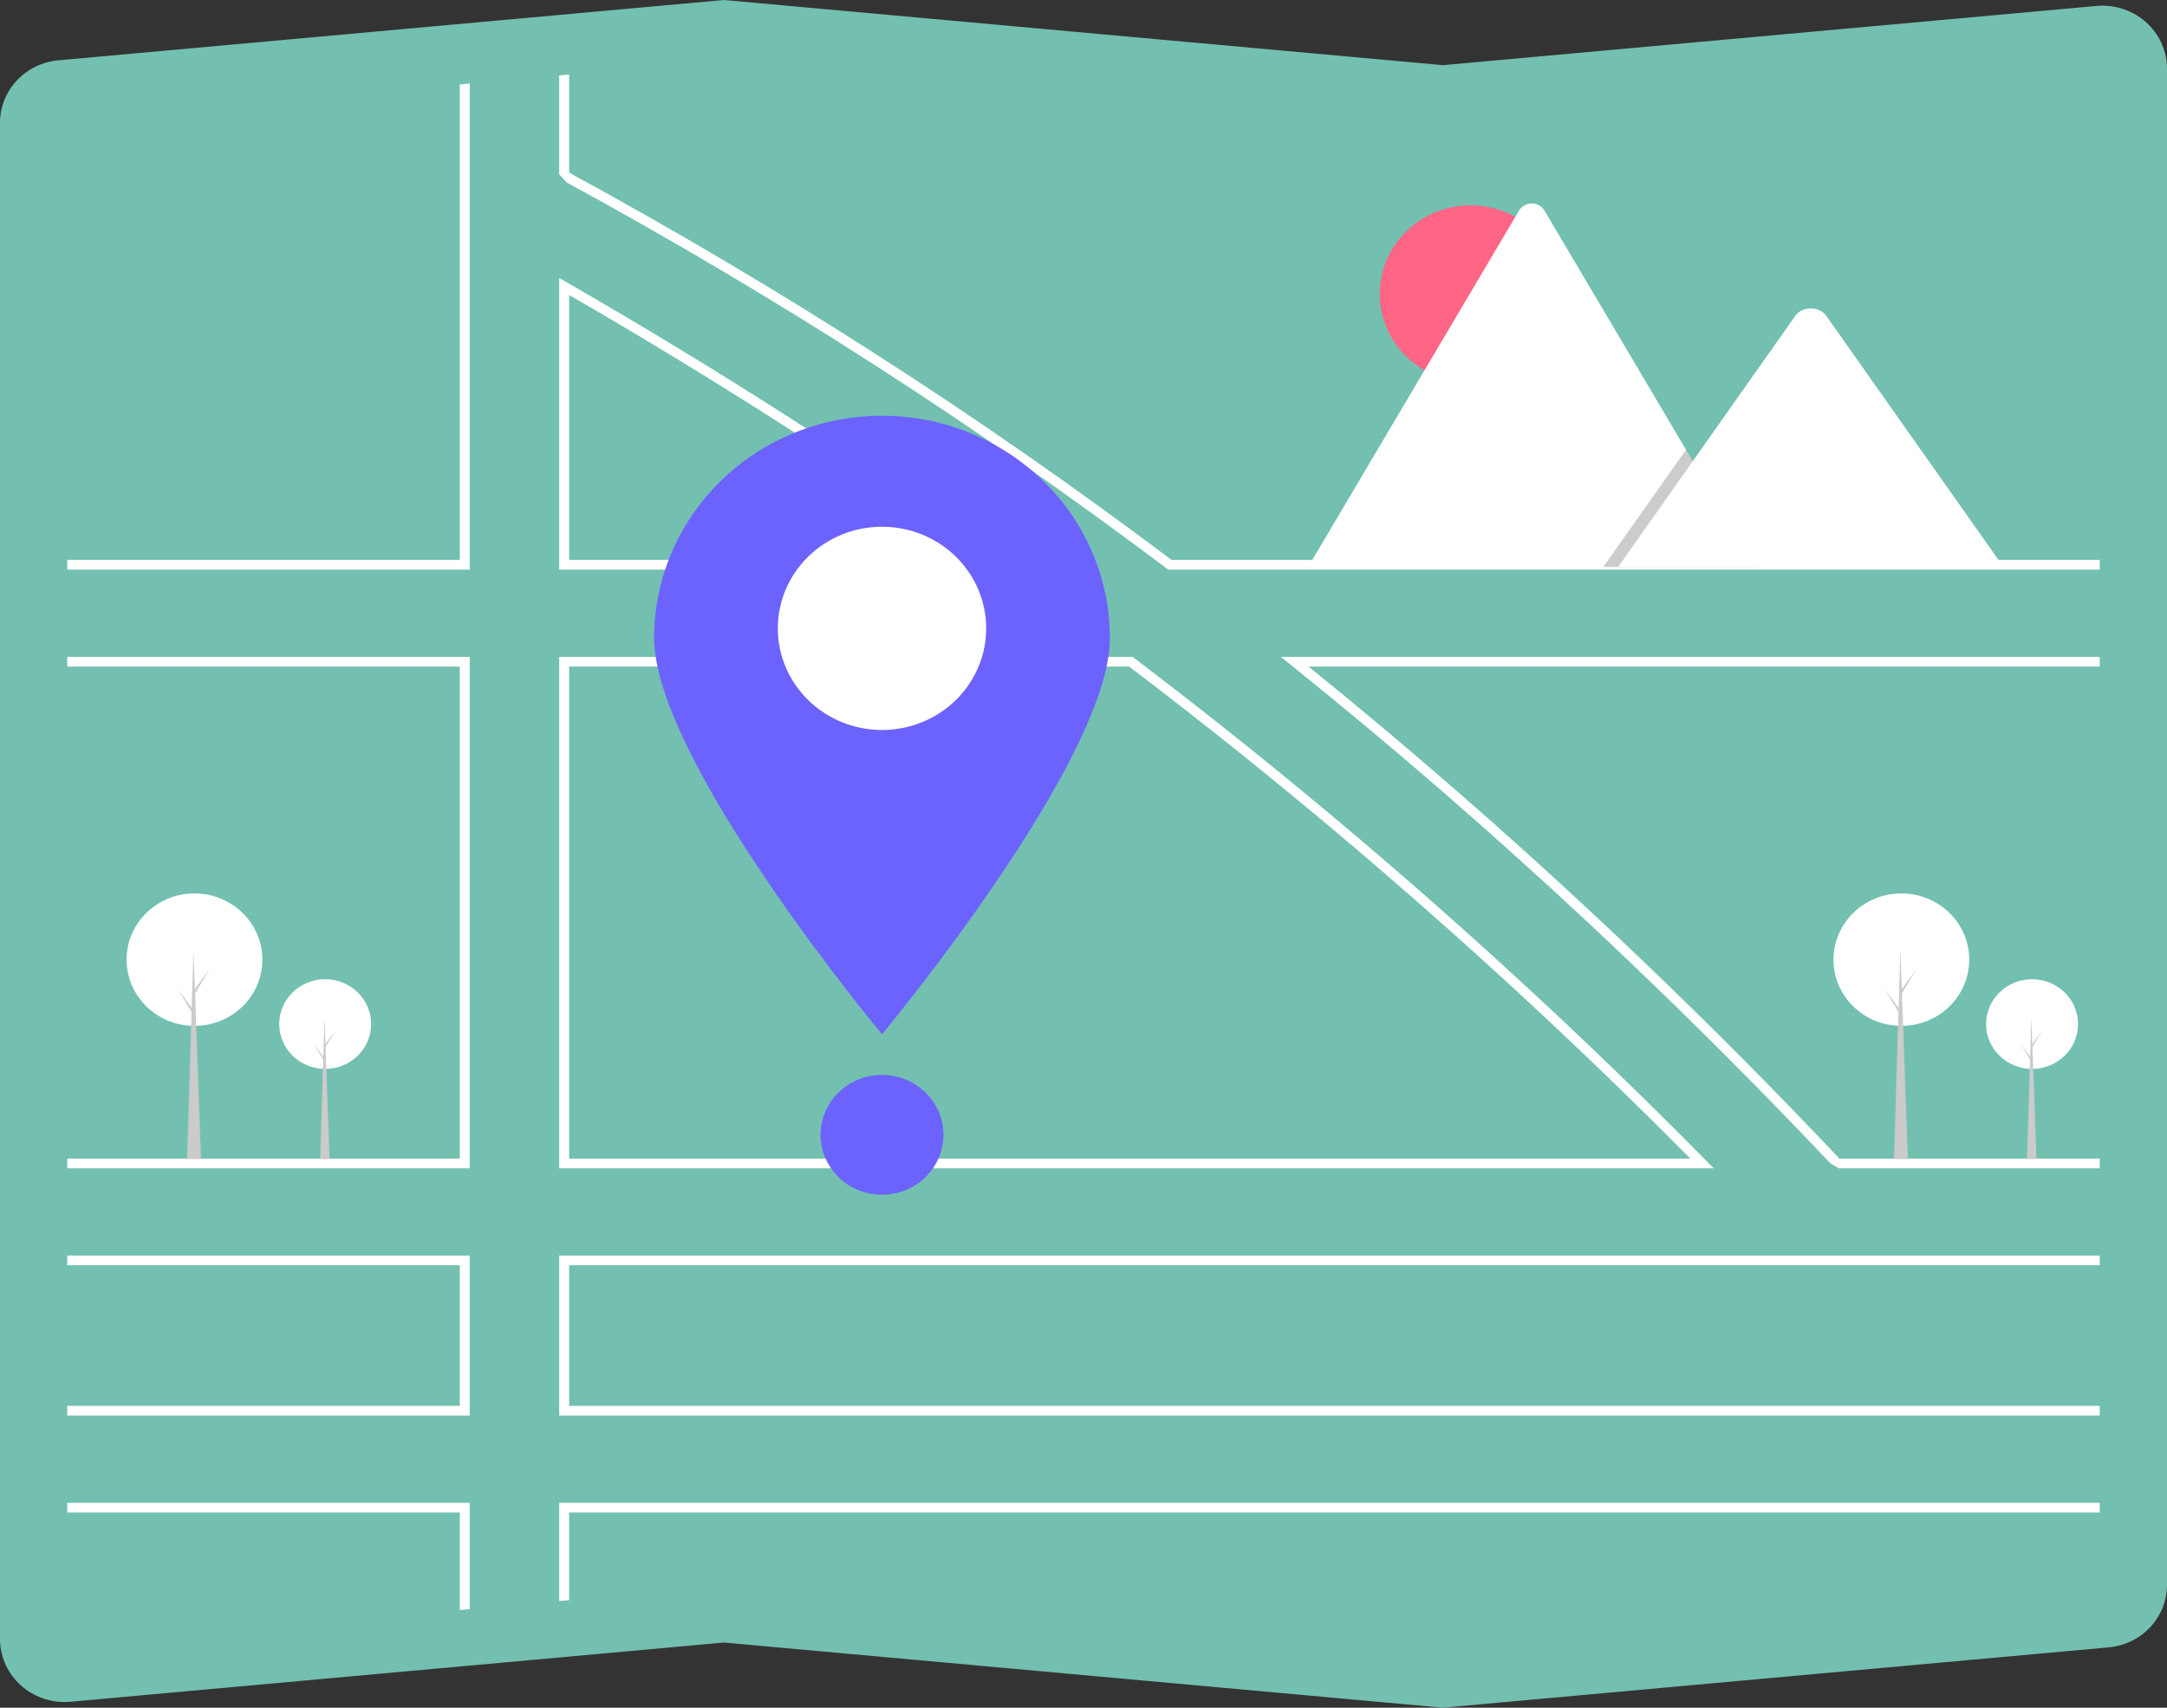 <svg width="477" height="376" viewBox="0 0 477 376" fill="none" xmlns="http://www.w3.org/2000/svg">
<rect x="0" y="0" width="477" height="376" fill="#333333" stroke="none"/>
<g clip-path="url(#clip0)">
<path d="M317.636 376L317.535 375.991L159.365 361.653L15.536 374.691C11.78 375.031 8.04 373.902 5.138 371.552C2.236 369.201 0.41 365.822 0.061 362.158C0.02 361.731 0 361.303 0 360.875V27.092C-0.014 23.63 1.304 20.289 3.694 17.73C6.084 15.172 9.371 13.582 12.905 13.276L159.365 0L159.466 0.009L317.636 14.347L461.464 1.309C465.22 0.969 468.96 2.098 471.862 4.448C474.764 6.799 476.59 10.178 476.939 13.842C476.98 14.269 477 14.697 477 15.125V348.908C477.014 352.369 475.696 355.711 473.306 358.269C470.916 360.828 467.629 362.418 464.095 362.724L317.636 376Z" fill="#73C0B0"/>
<path d="M220.484 123.483C189.867 101.724 157.652 81.092 124.743 62.162L123.091 61.212V125.415H223.202L220.484 123.483ZM125.279 123.28V64.953C156.586 83.024 187.241 102.631 216.475 123.28L125.279 123.28ZM375.437 255.426C362.195 241.993 348.611 228.866 334.684 216.046C330.845 212.507 326.982 208.997 323.095 205.516C299.374 184.254 274.873 164.032 249.592 144.852L249.297 144.627H123.091V257.236H377.22L375.437 255.426ZM125.279 255.101V146.762H248.547C272.924 165.265 296.642 184.803 319.699 205.377C323.702 208.947 327.678 212.546 331.627 216.174C345.432 228.833 358.914 241.808 372.073 255.101H125.279ZM375.437 255.426C362.195 241.993 348.611 228.866 334.684 216.046C330.845 212.507 326.982 208.997 323.095 205.516C299.374 184.254 274.873 164.032 249.592 144.852L249.297 144.627H123.091V257.236H377.22L375.437 255.426ZM125.279 255.101V146.762H248.547C272.924 165.265 296.642 184.803 319.699 205.377C323.702 208.947 327.678 212.546 331.627 216.174C345.432 228.833 358.914 241.808 372.073 255.101H125.279ZM220.484 123.483C189.867 101.724 157.652 81.092 124.743 62.162L123.091 61.212V125.415H223.202L220.484 123.483ZM125.279 123.28V64.953C156.586 83.024 187.241 102.631 216.475 123.28L125.279 123.28ZM220.484 123.483C189.867 101.724 157.652 81.092 124.743 62.162L123.091 61.212V125.415H223.202L220.484 123.483ZM125.279 123.28V64.953C156.586 83.024 187.241 102.631 216.475 123.28L125.279 123.28ZM375.437 255.426C362.195 241.993 348.611 228.866 334.684 216.046C330.845 212.507 326.982 208.997 323.095 205.516C299.374 184.254 274.873 164.032 249.592 144.852L249.297 144.627H123.091V257.236H377.22L375.437 255.426ZM125.279 255.101V146.762H248.547C272.924 165.265 296.642 184.803 319.699 205.377C323.702 208.947 327.678 212.546 331.627 216.174C345.432 228.833 358.914 241.808 372.073 255.101H125.279ZM14.809 276.448V278.583H101.214V309.537H14.809V311.672H103.401V276.448H14.809ZM123.091 330.885V352.515L125.279 352.317V333.019H462.192V330.885L123.091 330.885ZM462.192 278.583V276.448H123.091V311.672H462.192V309.537H125.279V278.583L462.192 278.583ZM257.884 123.28C215.913 91.688 171.588 63.19 125.279 38.023V16.409L123.091 16.606V38.388L124.776 40.195C170.897 65.294 215.041 93.704 256.844 125.19L257.14 125.415H462.192V123.28L257.884 123.28ZM101.214 123.28H14.809V125.415H103.401V18.389L101.214 18.586L101.214 123.28ZM462.192 144.627H281.927L284.284 146.517C306.479 164.337 328.271 183.236 349.66 203.216C352.701 206.055 355.731 208.917 358.75 211.803C373.779 226.132 388.516 240.93 402.959 256.195L404.762 257.236H462.192V255.101H404.9C390.614 239.987 376.018 225.31 361.112 211.072C358.132 208.222 355.14 205.391 352.137 202.581C331.211 182.989 309.839 164.383 288.02 146.762H462.192V144.627ZM14.809 330.885V333.019H101.214V354.495L103.401 354.297V330.885H14.809ZM14.809 144.627V146.762H101.214V255.101H14.809V257.236H103.401V144.627H14.809ZM220.484 123.483C189.867 101.724 157.652 81.092 124.743 62.162L123.091 61.212V125.415H223.202L220.484 123.483ZM125.279 123.28V64.953C156.586 83.024 187.241 102.631 216.475 123.28L125.279 123.28ZM375.437 255.426C362.195 241.993 348.611 228.866 334.684 216.046C330.845 212.507 326.982 208.997 323.095 205.516C299.374 184.254 274.873 164.032 249.592 144.852L249.297 144.627H123.091V257.236H377.22L375.437 255.426ZM125.279 255.101V146.762H248.547C272.924 165.265 296.642 184.803 319.699 205.377C323.702 208.947 327.678 212.546 331.627 216.174C345.432 228.833 358.914 241.808 372.073 255.101H125.279ZM220.484 123.483C189.867 101.724 157.652 81.092 124.743 62.162L123.091 61.212V125.415H223.202L220.484 123.483ZM125.279 123.28V64.953C156.586 83.024 187.241 102.631 216.475 123.28L125.279 123.28ZM375.437 255.426C362.195 241.993 348.611 228.866 334.684 216.046C330.845 212.507 326.982 208.997 323.095 205.516C299.374 184.254 274.873 164.032 249.592 144.852L249.297 144.627H123.091V257.236H377.22L375.437 255.426ZM125.279 255.101V146.762H248.547C272.924 165.265 296.642 184.803 319.699 205.377C323.702 208.947 327.678 212.546 331.627 216.174C345.432 228.833 358.914 241.808 372.073 255.101H125.279Z" fill="white"/>
<path d="M244.308 140.48C244.308 167.512 194.146 227.733 194.146 227.733C194.146 227.733 143.984 167.512 143.984 140.48C143.984 127.498 149.269 115.049 158.676 105.869C168.084 96.69 180.842 91.533 194.146 91.533C207.45 91.533 220.209 96.69 229.616 105.869C239.023 115.049 244.308 127.498 244.308 140.48Z" fill="#6C63FF"/>
<path d="M217.078 138.352C217.078 142.777 215.733 147.103 213.213 150.783C210.694 154.463 207.112 157.331 202.922 159.024C198.732 160.718 194.121 161.161 189.673 160.297C185.225 159.434 181.139 157.303 177.932 154.174C174.725 151.044 172.541 147.057 171.656 142.717C170.772 138.377 171.226 133.878 172.961 129.789C174.697 125.7 177.636 122.206 181.407 119.747C185.178 117.289 189.612 115.976 194.147 115.976C197.159 115.975 200.141 116.553 202.924 117.677C205.707 118.801 208.235 120.449 210.365 122.527C212.494 124.605 214.183 127.072 215.335 129.787C216.487 132.503 217.079 135.413 217.078 138.352Z" fill="white"/>
<path d="M194.146 263.06C201.614 263.06 207.668 257.152 207.668 249.865C207.668 242.578 201.614 236.671 194.146 236.671C186.678 236.671 180.624 242.578 180.624 249.865C180.624 257.152 186.678 263.06 194.146 263.06Z" fill="#6C63FF"/>
<path d="M323.703 84.229C334.744 84.229 343.695 75.495 343.695 64.721C343.695 53.947 334.744 45.214 323.703 45.214C312.662 45.214 303.711 53.947 303.711 64.721C303.711 75.495 312.662 84.229 323.703 84.229Z" fill="#FF6584"/>
<path d="M386.396 124.837H288.322C288.199 124.838 288.076 124.829 287.955 124.809L334.34 46.41C334.623 45.921 335.034 45.515 335.53 45.232C336.027 44.95 336.592 44.801 337.167 44.801C337.742 44.801 338.306 44.95 338.803 45.232C339.299 45.515 339.71 45.921 339.993 46.41L371.123 99.021L372.615 101.539L386.396 124.837Z" fill="white"/>
<path opacity="0.2" d="M386.397 124.837H352.911L369.349 101.539L370.532 99.86L371.124 99.021L372.615 101.539L386.397 124.837Z" fill="black"/>
<path d="M441.003 124.836H356.177L372.614 101.538L373.797 99.86L395.217 69.498C396.622 67.508 400 67.384 401.651 69.123C401.762 69.242 401.865 69.367 401.959 69.498L441.003 124.836Z" fill="white"/>
<path d="M447.298 235.353C452.886 235.353 457.416 230.933 457.416 225.48C457.416 220.027 452.886 215.607 447.298 215.607C441.71 215.607 437.18 220.027 437.18 225.48C437.18 230.933 441.71 235.353 447.298 235.353Z" fill="white"/>
<path d="M448.274 255.219H446.201L447.146 223.993L448.274 255.219Z" fill="#CBCBCB"/>
<path d="M447.329 229.911L449.554 226.907L447.298 230.655L447.055 230.239L447.329 229.911Z" fill="#CBCBCB"/>
<path d="M447.086 232.944L444.86 229.941L447.116 233.688L447.359 233.271L447.086 232.944Z" fill="#CBCBCB"/>
<path d="M418.527 225.879C426.78 225.879 433.471 219.351 433.471 211.297C433.471 203.244 426.78 196.715 418.527 196.715C410.274 196.715 403.583 203.244 403.583 211.297C403.583 219.351 410.274 225.879 418.527 225.879Z" fill="white"/>
<path d="M419.968 255.218H416.907L418.303 209.101L419.968 255.218Z" fill="#CBCBCB"/>
<path d="M418.573 217.841L421.858 213.406L418.528 218.94L418.168 218.325L418.573 217.841Z" fill="#CBCBCB"/>
<path d="M418.213 222.321L414.927 217.885L418.258 223.419L418.618 222.804L418.213 222.321Z" fill="#CBCBCB"/>
<path d="M71.578 235.353C77.166 235.353 81.697 230.933 81.697 225.48C81.697 220.027 77.166 215.607 71.578 215.607C65.99 215.607 61.46 220.027 61.46 225.48C61.46 230.933 65.99 235.353 71.578 235.353Z" fill="white"/>
<path d="M72.554 255.219H70.481L71.426 223.993L72.554 255.219Z" fill="#CBCBCB"/>
<path d="M71.609 229.911L73.834 226.907L71.578 230.655L71.335 230.239L71.609 229.911Z" fill="#CBCBCB"/>
<path d="M71.365 232.944L69.14 229.941L71.395 233.688L71.639 233.271L71.365 232.944Z" fill="#CBCBCB"/>
<path d="M42.808 225.879C51.061 225.879 57.752 219.351 57.752 211.297C57.752 203.244 51.061 196.715 42.808 196.715C34.555 196.715 27.864 203.244 27.864 211.297C27.864 219.351 34.555 225.879 42.808 225.879Z" fill="white"/>
<path d="M44.248 255.218H41.188L42.583 209.101L44.248 255.218Z" fill="#CBCBCB"/>
<path d="M42.853 217.841L46.139 213.406L42.808 218.94L42.448 218.325L42.853 217.841Z" fill="#CBCBCB"/>
<path d="M42.493 222.321L39.207 217.885L42.538 223.419L42.898 222.804L42.493 222.321Z" fill="#CBCBCB"/>
</g>
<defs>
<clipPath id="clip0">
<rect width="477" height="376" fill="white"/>
</clipPath>
</defs>
</svg>
